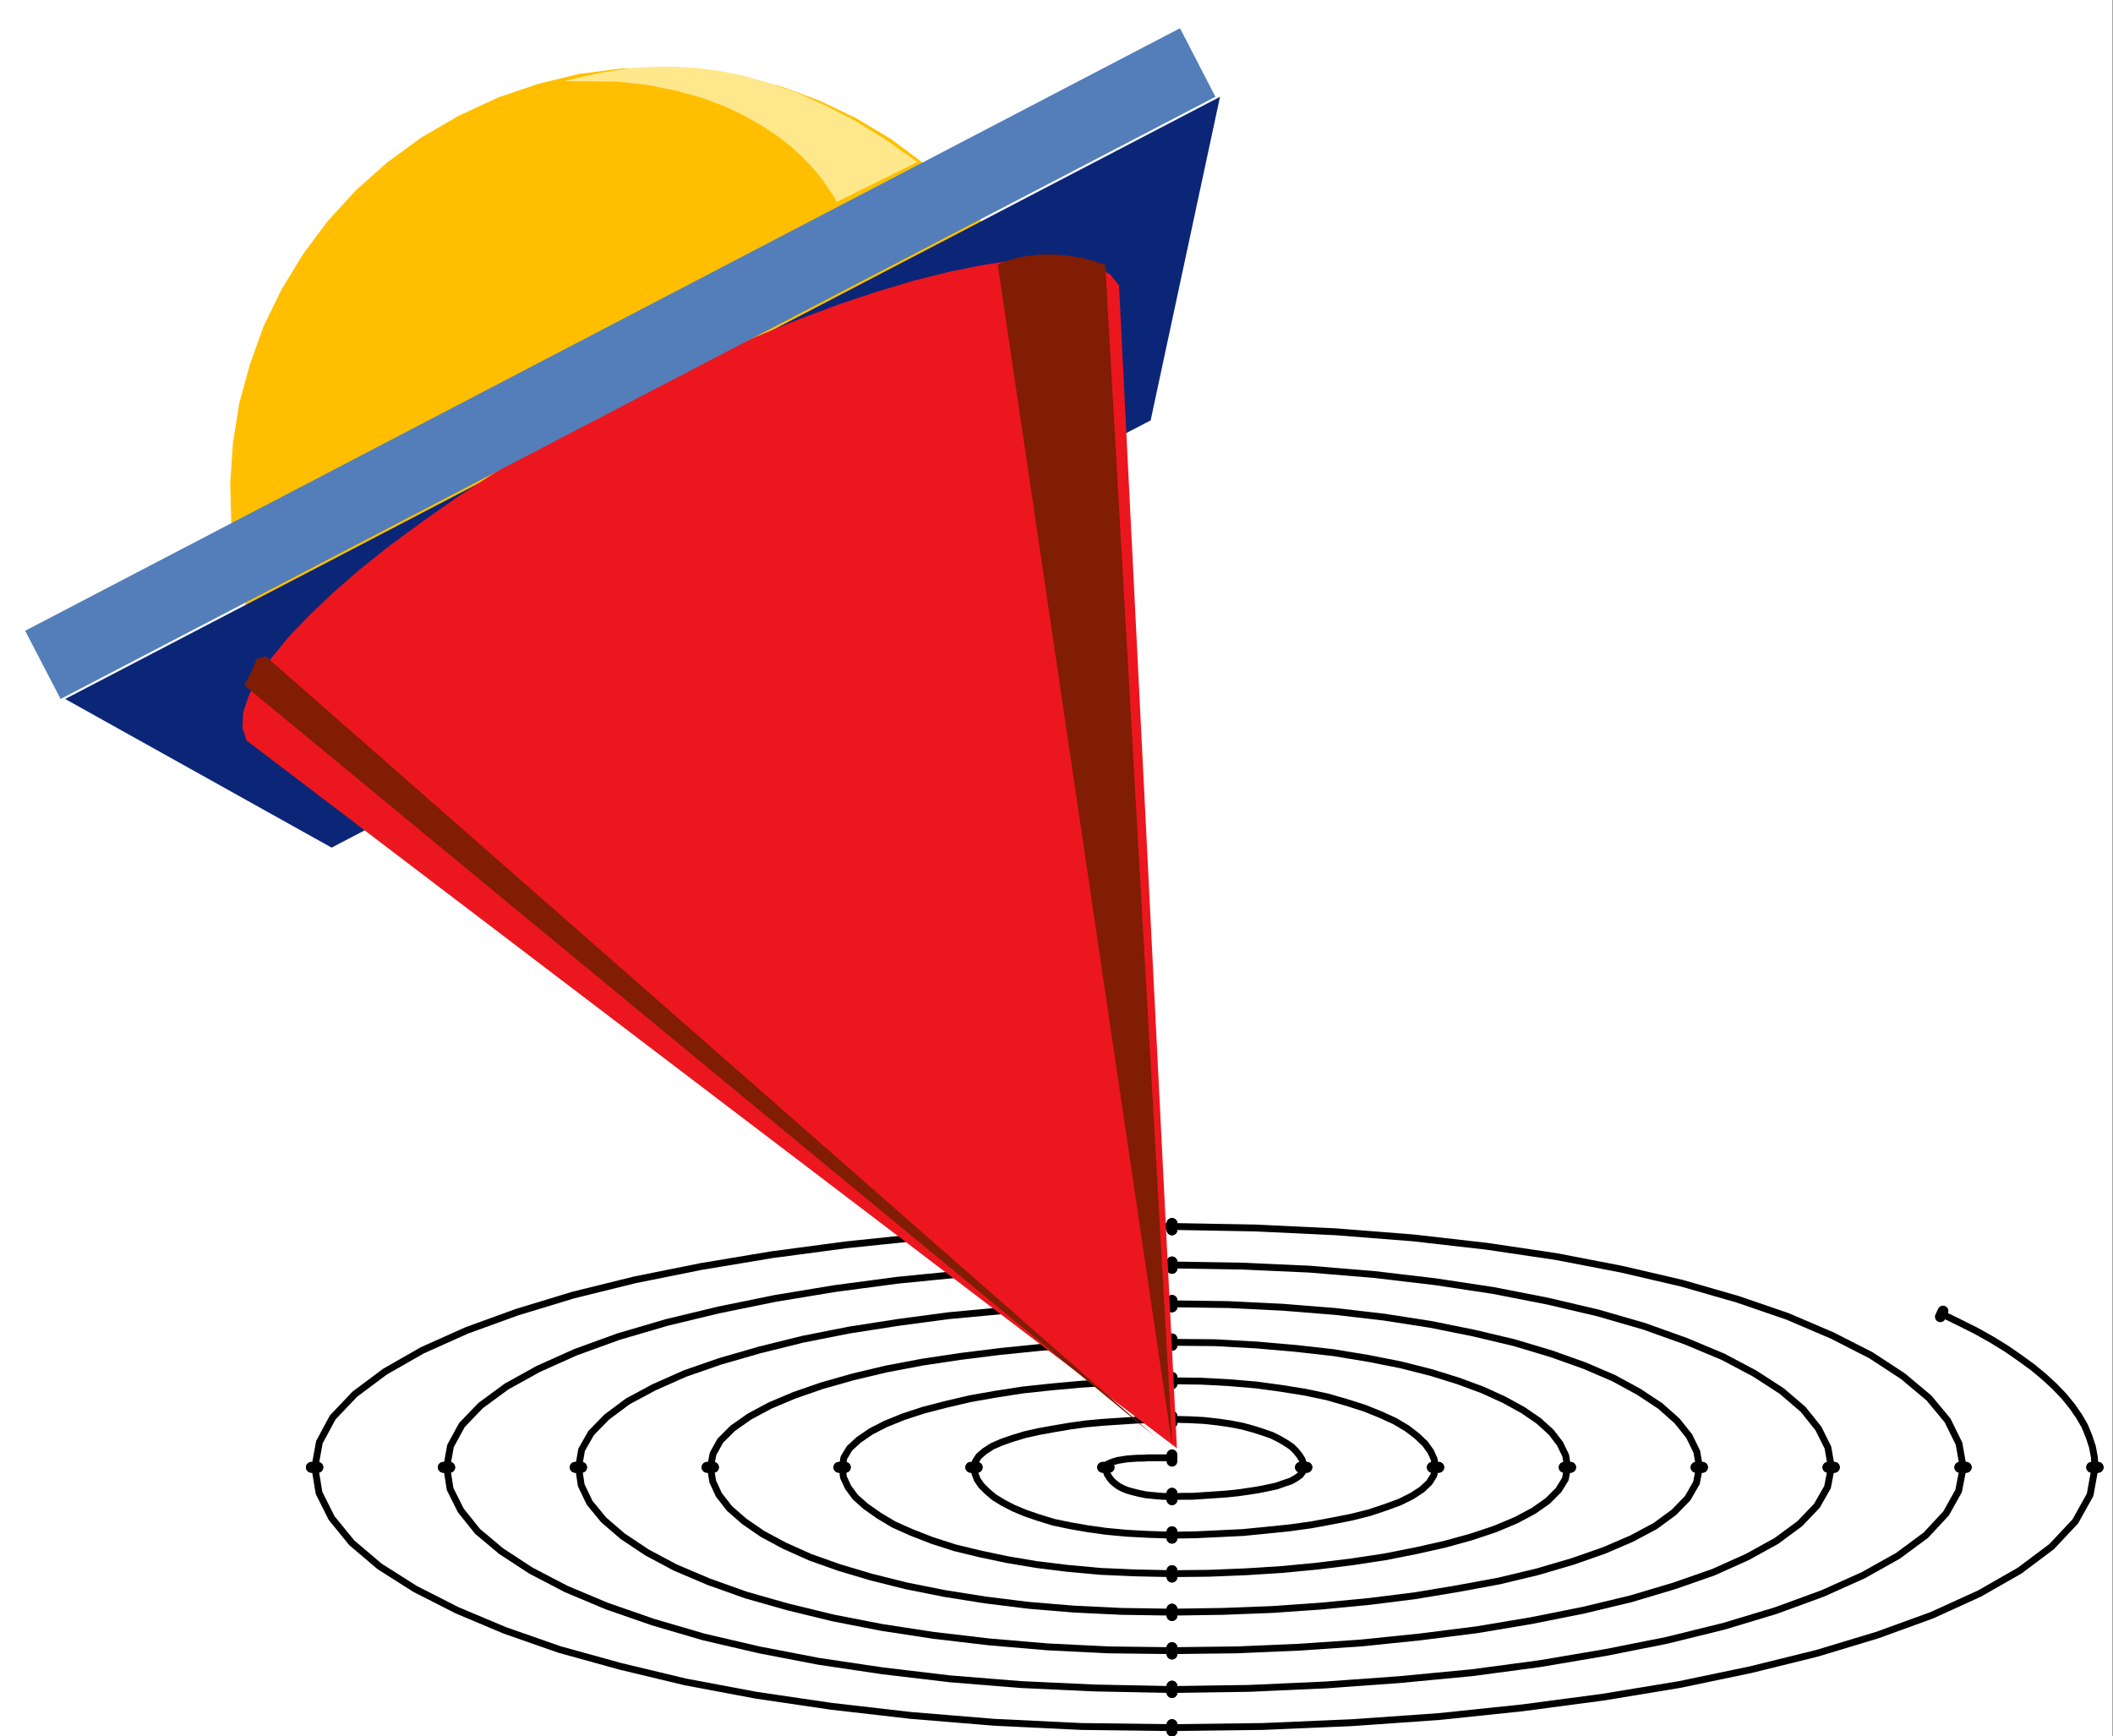 <?xml version="1.0" encoding="UTF-8" standalone="no"?>
<svg
   xmlns:ooo="http://xml.openoffice.org/svg/export"
   xmlns:dc="http://purl.org/dc/elements/1.1/"
   xmlns:cc="http://creativecommons.org/ns#"
   xmlns:rdf="http://www.w3.org/1999/02/22-rdf-syntax-ns#"
   xmlns:svg="http://www.w3.org/2000/svg"
   xmlns="http://www.w3.org/2000/svg"
   xmlns:sodipodi="http://sodipodi.sourceforge.net/DTD/sodipodi-0.dtd"
   xmlns:inkscape="http://www.inkscape.org/namespaces/inkscape"
   version="1.2"
   width="55.44mm"
   height="45.56mm"
   viewBox="0 0 5544 4556"
   preserveAspectRatio="xMidYMid"
   xml:space="preserve"
   id="svg369"
   sodipodi:docname="tops.svg"
   style="fill-rule:evenodd;stroke-width:28.222;stroke-linejoin:round"
   inkscape:version="0.92.5 (2060ec1f9f, 2020-04-08)"><rect x="0" y="0" width="5544" height="4556" fill="#333333" stroke="none"/><sodipodi:namedview
   pagecolor="#ffffff"
   bordercolor="#666666"
   borderopacity="1"
   objecttolerance="10"
   gridtolerance="10"
   guidetolerance="10"
   inkscape:pageopacity="0"
   inkscape:pageshadow="2"
   inkscape:window-width="664"
   inkscape:window-height="487"
   id="namedview371"
   showgrid="false"
   inkscape:zoom="0.2102413"
   inkscape:cx="104.7685"
   inkscape:cy="86.097636"
   inkscape:window-x="0"
   inkscape:window-y="0"
   inkscape:window-maximized="0"
   inkscape:current-layer="svg369" />
 <defs
   class="ClipPathGroup"
   id="defs8">
  <clipPath
   id="presentation_clip_path"
   clipPathUnits="userSpaceOnUse">
   <rect
   x="0"
   y="0"
   width="21000"
   height="29700"
   id="rect2" />
  </clipPath>
  <clipPath
   id="presentation_clip_path_shrink"
   clipPathUnits="userSpaceOnUse">
   <rect
   x="21"
   y="29"
   width="20958"
   height="29641"
   id="rect5" />
  </clipPath>
 </defs>
 <defs
   class="TextShapeIndex"
   id="defs12">
  <g
   ooo:slide="id1"
   ooo:id-list="id3"
   id="g10" />
 </defs>
 <defs
   class="EmbeddedBulletChars"
   id="defs44">
  <g
   id="bullet-char-template-57356"
   transform="matrix(4.8828125e-4,0,0,-4.8828125e-4,0,0)">
   <path
   d="M 580,1141 1163,571 580,0 -4,571 Z"
   id="path14"
   inkscape:connector-curvature="0" />
  </g>
  <g
   id="bullet-char-template-57354"
   transform="matrix(4.8828125e-4,0,0,-4.8828125e-4,0,0)">
   <path
   d="M 8,1128 H 1137 V 0 H 8 Z"
   id="path17"
   inkscape:connector-curvature="0" />
  </g>
  <g
   id="bullet-char-template-10146"
   transform="matrix(4.8828125e-4,0,0,-4.8828125e-4,0,0)">
   <path
   d="M 174,0 602,739 174,1481 1456,739 Z M 1358,739 309,1346 659,739 Z"
   id="path20"
   inkscape:connector-curvature="0" />
  </g>
  <g
   id="bullet-char-template-10132"
   transform="matrix(4.8828125e-4,0,0,-4.8828125e-4,0,0)">
   <path
   d="M 2015,739 1276,0 H 717 l 543,543 H 174 v 393 h 1086 l -543,545 h 557 z"
   id="path23"
   inkscape:connector-curvature="0" />
  </g>
  <g
   id="bullet-char-template-10007"
   transform="matrix(4.8828125e-4,0,0,-4.8828125e-4,0,0)">
   <path
   d="m 0,-2 c -7,16 -16,29 -25,39 l 381,530 c -94,256 -141,385 -141,387 0,25 13,38 40,38 9,0 21,-2 34,-5 21,4 42,12 65,25 l 27,-13 111,-251 280,301 64,-25 24,25 c 21,-10 41,-24 62,-43 C 886,937 835,863 770,784 769,783 710,716 594,584 L 774,223 c 0,-27 -21,-55 -63,-84 l 16,-20 C 717,90 699,76 672,76 641,76 570,178 457,381 L 164,-76 c -22,-34 -53,-51 -92,-51 -42,0 -63,17 -64,51 -7,9 -10,24 -10,44 0,9 1,19 2,30 z"
   id="path26"
   inkscape:connector-curvature="0" />
  </g>
  <g
   id="bullet-char-template-10004"
   transform="matrix(4.8828125e-4,0,0,-4.8828125e-4,0,0)">
   <path
   d="M 285,-33 C 182,-33 111,30 74,156 52,228 41,333 41,471 c 0,78 14,145 41,201 34,71 87,106 158,106 53,0 88,-31 106,-94 l 23,-176 c 8,-64 28,-97 59,-98 l 735,706 c 11,11 33,17 66,17 42,0 63,-15 63,-46 V 965 c 0,-36 -10,-64 -30,-84 L 442,47 C 390,-6 338,-33 285,-33 Z"
   id="path29"
   inkscape:connector-curvature="0" />
  </g>
  <g
   id="bullet-char-template-9679"
   transform="matrix(4.8828125e-4,0,0,-4.8828125e-4,0,0)">
   <path
   d="M 813,0 C 632,0 489,54 383,161 276,268 223,411 223,592 c 0,181 53,324 160,431 106,107 249,161 430,161 179,0 323,-54 432,-161 108,-107 162,-251 162,-431 0,-180 -54,-324 -162,-431 C 1136,54 992,0 813,0 Z"
   id="path32"
   inkscape:connector-curvature="0" />
  </g>
  <g
   id="bullet-char-template-8226"
   transform="matrix(4.8828125e-4,0,0,-4.8828125e-4,0,0)">
   <path
   d="m 346,457 c -73,0 -137,26 -191,78 -54,51 -81,114 -81,188 0,73 27,136 81,188 54,52 118,78 191,78 73,0 134,-26 185,-79 51,-51 77,-114 77,-187 0,-75 -25,-137 -76,-188 -50,-52 -112,-78 -186,-78 z"
   id="path35"
   inkscape:connector-curvature="0" />
  </g>
  <g
   id="bullet-char-template-8211"
   transform="matrix(4.8828125e-4,0,0,-4.8828125e-4,0,0)">
   <path
   d="M -4,459 H 1135 V 606 H -4 Z"
   id="path38"
   inkscape:connector-curvature="0" />
  </g>
  <g
   id="bullet-char-template-61548"
   transform="matrix(4.8828125e-4,0,0,-4.8828125e-4,0,0)">
   <path
   d="m 173,740 c 0,163 58,303 173,419 116,115 255,173 419,173 163,0 302,-58 418,-173 116,-116 174,-256 174,-419 0,-163 -58,-303 -174,-418 C 1067,206 928,148 765,148 601,148 462,206 346,322 231,437 173,577 173,740 Z"
   id="path41"
   inkscape:connector-curvature="0" />
  </g>
 </defs>
 <g
   id="g49"
   transform="translate(-7728,-12572)">
  <g
   id="id2"
   class="Master_Slide">
   <g
   id="bg-id2"
   class="Background" />
   <g
   id="bo-id2"
   class="BackgroundObjects" />
  </g>
 </g>
 <g
   class="SlideGroup"
   id="g367"
   transform="translate(-7728,-12572)">
  <g
   id="g365">
   <g
   id="container-id1">
    <g
   id="id1"
   class="Slide"
   clip-path="url(#presentation_clip_path)">
     <g
   class="Page"
   id="g361">
      <g
   class="Graphic"
   id="g359">
       <g
   id="id3">
        <rect
   class="BoundingBox"
   x="7728"
   y="12572"
   width="5544"
   height="4556"
   id="rect51"
   style="fill:none;stroke:none" />
        <defs
   id="defs56">
         <clipPath
   id="clip_path_1"
   clipPathUnits="userSpaceOnUse">
          <path
   d="m 7728,12572 h 5543 v 4555 H 7728 Z"
   id="path53"
   inkscape:connector-curvature="0" />
         </clipPath>
        </defs>
        <g
   clip-path="url(#clip_path_1)"
   id="g356">
         <path
   d="m 7733,12578 h 5532 v 4544 H 7733 Z"
   id="path58"
   inkscape:connector-curvature="0"
   style="fill:#ffffff;stroke:none" />
         <path
   d="m 7733,12578 h 5532 v 4544 H 7733 Z"
   id="path60"
   inkscape:connector-curvature="0"
   style="fill:none;stroke:#ffffff" />
         <path
   d="m 10803,16397 h -10 -12 -12 -13 -15 l -14,1 h -15 l -14,1 -13,1 -13,2 -12,2 -10,3 -8,3 -7,3 -4,4 -1,5"
   id="path62"
   inkscape:connector-curvature="0"
   style="fill:none;stroke:#000000;stroke-width:18;stroke-linecap:round;stroke-linejoin:round" />
         <path
   d="m 10803,16389 v 17 z"
   id="path64"
   inkscape:connector-curvature="0"
   style="fill:#000000;stroke:none" />
         <path
   d="m 10803,16389 v 17 z"
   id="path66"
   inkscape:connector-curvature="0"
   style="fill:none;stroke:#000000" />
         <path
   d="m 10638,16422 h -17 z"
   id="path68"
   inkscape:connector-curvature="0"
   style="fill:#000000;stroke:none" />
         <path
   d="m 10638,16422 h -17 z"
   id="path70"
   inkscape:connector-curvature="0"
   style="fill:none;stroke:#000000" />
         <path
   d="m 10630,16422 v 6 l 1,5 2,7 4,6 4,6 6,7 7,6 8,6 11,6 12,5 14,4 16,4 19,4 20,2 23,2 26,1"
   id="path72"
   inkscape:connector-curvature="0"
   style="fill:none;stroke:#000000;stroke-width:18;stroke-linecap:round;stroke-linejoin:round" />
         <path
   d="m 10621,16422 h 17 z"
   id="path74"
   inkscape:connector-curvature="0"
   style="fill:#000000;stroke:none" />
         <path
   d="m 10621,16422 h 17 z"
   id="path76"
   inkscape:connector-curvature="0"
   style="fill:none;stroke:#000000" />
         <path
   d="m 10803,16490 v 17 z"
   id="path78"
   inkscape:connector-curvature="0"
   style="fill:#000000;stroke:none" />
         <path
   d="m 10803,16490 v 17 z"
   id="path80"
   inkscape:connector-curvature="0"
   style="fill:none;stroke:#000000" />
         <path
   d="m 10803,16499 27,-1 h 28 l 29,-2 30,-2 29,-2 29,-3 28,-4 26,-4 25,-5 23,-5 20,-7 18,-6 14,-8 11,-8 7,-10 2,-10"
   id="path82"
   inkscape:connector-curvature="0"
   style="fill:none;stroke:#000000;stroke-width:18;stroke-linecap:round;stroke-linejoin:round" />
         <path
   d="m 10803,16507 v -17 z"
   id="path84"
   inkscape:connector-curvature="0"
   style="fill:#000000;stroke:none" />
         <path
   d="m 10803,16507 v -17 z"
   id="path86"
   inkscape:connector-curvature="0"
   style="fill:none;stroke:#000000" />
         <path
   d="m 11140,16422 h 17 z"
   id="path88"
   inkscape:connector-curvature="0"
   style="fill:#000000;stroke:none" />
         <path
   d="m 11140,16422 h 17 z"
   id="path90"
   inkscape:connector-curvature="0"
   style="fill:none;stroke:#000000" />
         <path
   d="m 11149,16422 -1,-10 -4,-11 -7,-11 -9,-11 -11,-11 -15,-10 -17,-10 -20,-10 -23,-8 -25,-8 -29,-8 -31,-6 -34,-5 -37,-4 -40,-2 -43,-1"
   id="path92"
   inkscape:connector-curvature="0"
   style="fill:none;stroke:#000000;stroke-width:18;stroke-linecap:round;stroke-linejoin:round" />
         <path
   d="m 11157,16422 h -17 z"
   id="path94"
   inkscape:connector-curvature="0"
   style="fill:#000000;stroke:none" />
         <path
   d="m 11157,16422 h -17 z"
   id="path96"
   inkscape:connector-curvature="0"
   style="fill:none;stroke:#000000" />
         <path
   d="m 10803,16305 v -17 z"
   id="path98"
   inkscape:connector-curvature="0"
   style="fill:#000000;stroke:none" />
         <path
   d="m 10803,16305 v -17 z"
   id="path100"
   inkscape:connector-curvature="0"
   style="fill:none;stroke:#000000" />
         <path
   d="m 10803,16296 -45,1 -46,1 -46,3 -45,3 -44,4 -43,6 -41,7 -39,7 -36,8 -33,10 -29,10 -25,11 -20,13 -15,13 -9,14 -3,15"
   id="path102"
   inkscape:connector-curvature="0"
   style="fill:none;stroke:#000000;stroke-width:18;stroke-linecap:round;stroke-linejoin:round" />
         <path
   d="m 10803,16288 v 17 z"
   id="path104"
   inkscape:connector-curvature="0"
   style="fill:#000000;stroke:none" />
         <path
   d="m 10803,16288 v 17 z"
   id="path106"
   inkscape:connector-curvature="0"
   style="fill:none;stroke:#000000" />
         <path
   d="m 10292,16422 h -17 z"
   id="path108"
   inkscape:connector-curvature="0"
   style="fill:#000000;stroke:none" />
         <path
   d="m 10292,16422 h -17 z"
   id="path110"
   inkscape:connector-curvature="0"
   style="fill:none;stroke:#000000" />
         <path
   d="m 10284,16422 2,16 6,16 11,16 15,15 19,16 23,14 27,14 31,13 35,12 39,12 43,9 46,8 50,7 54,5 57,3 61,2"
   id="path112"
   inkscape:connector-curvature="0"
   style="fill:none;stroke:#000000;stroke-width:18;stroke-linecap:round;stroke-linejoin:round" />
         <path
   d="m 10275,16422 h 17 z"
   id="path114"
   inkscape:connector-curvature="0"
   style="fill:#000000;stroke:none" />
         <path
   d="m 10275,16422 h 17 z"
   id="path116"
   inkscape:connector-curvature="0"
   style="fill:none;stroke:#000000" />
         <path
   d="m 10803,16591 v 17 z"
   id="path118"
   inkscape:connector-curvature="0"
   style="fill:#000000;stroke:none" />
         <path
   d="m 10803,16591 v 17 z"
   id="path120"
   inkscape:connector-curvature="0"
   style="fill:none;stroke:#000000" />
         <path
   d="m 10803,16600 62,-1 63,-3 62,-3 61,-6 59,-6 58,-8 54,-10 51,-10 48,-12 42,-14 38,-14 32,-16 26,-17 19,-18 12,-19 4,-21"
   id="path122"
   inkscape:connector-curvature="0"
   style="fill:none;stroke:#000000;stroke-width:18;stroke-linecap:round;stroke-linejoin:round" />
         <path
   d="m 10803,16608 v -17 z"
   id="path124"
   inkscape:connector-curvature="0"
   style="fill:#000000;stroke:none" />
         <path
   d="m 10803,16608 v -17 z"
   id="path126"
   inkscape:connector-curvature="0"
   style="fill:none;stroke:#000000" />
         <path
   d="m 11486,16422 h 17 z"
   id="path128"
   inkscape:connector-curvature="0"
   style="fill:#000000;stroke:none" />
         <path
   d="m 11486,16422 h 17 z"
   id="path130"
   inkscape:connector-curvature="0"
   style="fill:none;stroke:#000000" />
         <path
   d="m 11494,16422 -3,-21 -9,-20 -15,-21 -21,-20 -26,-20 -32,-19 -37,-17 -42,-17 -47,-15 -52,-15 -57,-12 -62,-10 -66,-9 -70,-6 -74,-4 -78,-1"
   id="path132"
   inkscape:connector-curvature="0"
   style="fill:none;stroke:#000000;stroke-width:18;stroke-linecap:round;stroke-linejoin:round" />
         <path
   d="m 11503,16422 h -17 z"
   id="path134"
   inkscape:connector-curvature="0"
   style="fill:#000000;stroke:none" />
         <path
   d="m 11503,16422 h -17 z"
   id="path136"
   inkscape:connector-curvature="0"
   style="fill:none;stroke:#000000" />
         <path
   d="m 10803,16203 v -17 z"
   id="path138"
   inkscape:connector-curvature="0"
   style="fill:#000000;stroke:none" />
         <path
   d="m 10803,16203 v -17 z"
   id="path140"
   inkscape:connector-curvature="0"
   style="fill:none;stroke:#000000" />
         <path
   d="m 10803,16195 -81,1 -79,3 -79,5 -77,7 -75,8 -71,11 -68,12 -64,15 -58,15 -52,17 -47,19 -39,20 -32,22 -24,22 -15,25 -4,25"
   id="path142"
   inkscape:connector-curvature="0"
   style="fill:none;stroke:#000000;stroke-width:18;stroke-linecap:round;stroke-linejoin:round" />
         <path
   d="m 10803,16186 v 17 z"
   id="path144"
   inkscape:connector-curvature="0"
   style="fill:#000000;stroke:none" />
         <path
   d="m 10803,16186 v 17 z"
   id="path146"
   inkscape:connector-curvature="0"
   style="fill:none;stroke:#000000" />
         <path
   d="m 9946,16422 h -17 z"
   id="path148"
   inkscape:connector-curvature="0"
   style="fill:#000000;stroke:none" />
         <path
   d="m 9946,16422 h -17 z"
   id="path150"
   inkscape:connector-curvature="0"
   style="fill:none;stroke:#000000" />
         <path
   d="m 9938,16422 3,26 12,26 19,26 27,24 34,24 40,24 47,21 54,21 59,19 66,16 71,15 77,13 81,10 87,8 92,4 96,2"
   id="path152"
   inkscape:connector-curvature="0"
   style="fill:none;stroke:#000000;stroke-width:18;stroke-linecap:round;stroke-linejoin:round" />
         <path
   d="m 9929,16422 h 17 z"
   id="path154"
   inkscape:connector-curvature="0"
   style="fill:#000000;stroke:none" />
         <path
   d="m 9929,16422 h 17 z"
   id="path156"
   inkscape:connector-curvature="0"
   style="fill:none;stroke:#000000" />
         <path
   d="m 10803,16693 v 17 z"
   id="path158"
   inkscape:connector-curvature="0"
   style="fill:#000000;stroke:none" />
         <path
   d="m 10803,16693 v 17 z"
   id="path160"
   inkscape:connector-curvature="0"
   style="fill:none;stroke:#000000" />
         <path
   d="m 10803,16701 97,-1 98,-4 95,-6 93,-9 89,-11 86,-13 81,-16 76,-17 69,-19 63,-21 55,-23 47,-25 37,-26 28,-28 18,-29 6,-31"
   id="path162"
   inkscape:connector-curvature="0"
   style="fill:none;stroke:#000000;stroke-width:18;stroke-linecap:round;stroke-linejoin:round" />
         <path
   d="m 10803,16710 v -17 z"
   id="path164"
   inkscape:connector-curvature="0"
   style="fill:#000000;stroke:none" />
         <path
   d="m 10803,16710 v -17 z"
   id="path166"
   inkscape:connector-curvature="0"
   style="fill:none;stroke:#000000" />
         <path
   d="m 11832,16422 h 17 z"
   id="path168"
   inkscape:connector-curvature="0"
   style="fill:#000000;stroke:none" />
         <path
   d="m 11832,16422 h 17 z"
   id="path170"
   inkscape:connector-curvature="0"
   style="fill:none;stroke:#000000" />
         <path
   d="m 11841,16422 -5,-31 -15,-31 -23,-30 -33,-30 -41,-28 -49,-27 -57,-26 -65,-24 -71,-22 -79,-20 -86,-17 -91,-15 -98,-11 -103,-9 -109,-6 -113,-1"
   id="path172"
   inkscape:connector-curvature="0"
   style="fill:none;stroke:#000000;stroke-width:18;stroke-linecap:round;stroke-linejoin:round" />
         <path
   d="m 11849,16422 h -17 z"
   id="path174"
   inkscape:connector-curvature="0"
   style="fill:#000000;stroke:none" />
         <path
   d="m 11849,16422 h -17 z"
   id="path176"
   inkscape:connector-curvature="0"
   style="fill:none;stroke:#000000" />
         <path
   d="m 10803,16102 v -17 z"
   id="path178"
   inkscape:connector-curvature="0"
   style="fill:#000000;stroke:none" />
         <path
   d="m 10803,16102 v -17 z"
   id="path180"
   inkscape:connector-curvature="0"
   style="fill:none;stroke:#000000" />
         <path
   d="m 10803,16094 -116,1 -114,5 -112,7 -109,11 -104,13 -100,15 -95,18 -88,21 -81,23 -72,25 -64,27 -54,29 -44,31 -32,32 -19,34 -7,36"
   id="path182"
   inkscape:connector-curvature="0"
   style="fill:none;stroke:#000000;stroke-width:18;stroke-linecap:round;stroke-linejoin:round" />
         <path
   d="m 10803,16085 v 17 z"
   id="path184"
   inkscape:connector-curvature="0"
   style="fill:#000000;stroke:none" />
         <path
   d="m 10803,16085 v 17 z"
   id="path186"
   inkscape:connector-curvature="0"
   style="fill:none;stroke:#000000" />
         <path
   d="m 9600,16422 h -17 z"
   id="path188"
   inkscape:connector-curvature="0"
   style="fill:#000000;stroke:none" />
         <path
   d="m 9600,16422 h -17 z"
   id="path190"
   inkscape:connector-curvature="0"
   style="fill:none;stroke:#000000" />
         <path
   d="m 9592,16422 6,37 16,35 28,36 39,34 48,33 58,31 67,30 76,27 84,25 92,23 100,20 107,17 113,14 120,10 125,6 132,2"
   id="path192"
   inkscape:connector-curvature="0"
   style="fill:none;stroke:#000000;stroke-width:18;stroke-linecap:round;stroke-linejoin:round" />
         <path
   d="m 9583,16422 h 17 z"
   id="path194"
   inkscape:connector-curvature="0"
   style="fill:#000000;stroke:none" />
         <path
   d="m 9583,16422 h 17 z"
   id="path196"
   inkscape:connector-curvature="0"
   style="fill:none;stroke:#000000" />
         <path
   d="m 10803,16794 v 17 z"
   id="path198"
   inkscape:connector-curvature="0"
   style="fill:#000000;stroke:none" />
         <path
   d="m 10803,16794 v 17 z"
   id="path200"
   inkscape:connector-curvature="0"
   style="fill:none;stroke:#000000" />
         <path
   d="m 10803,16802 133,-2 131,-5 128,-9 125,-12 120,-15 114,-19 108,-20 100,-24 92,-27 83,-29 72,-31 62,-33 49,-36 36,-37 23,-40 8,-41"
   id="path202"
   inkscape:connector-curvature="0"
   style="fill:none;stroke:#000000;stroke-width:18;stroke-linecap:round;stroke-linejoin:round" />
         <path
   d="m 10803,16811 v -17 z"
   id="path204"
   inkscape:connector-curvature="0"
   style="fill:#000000;stroke:none" />
         <path
   d="m 10803,16811 v -17 z"
   id="path206"
   inkscape:connector-curvature="0"
   style="fill:none;stroke:#000000" />
         <path
   d="m 12178,16422 h 17 z"
   id="path208"
   inkscape:connector-curvature="0"
   style="fill:#000000;stroke:none" />
         <path
   d="m 12178,16422 h 17 z"
   id="path210"
   inkscape:connector-curvature="0"
   style="fill:none;stroke:#000000" />
         <path
   d="m 12187,16422 -7,-41 -20,-41 -32,-40 -44,-39 -56,-37 -66,-36 -77,-33 -87,-31 -97,-29 -105,-25 -114,-23 -122,-19 -129,-15 -137,-11 -143,-7 -148,-2"
   id="path212"
   inkscape:connector-curvature="0"
   style="fill:none;stroke:#000000;stroke-width:18;stroke-linecap:round;stroke-linejoin:round" />
         <path
   d="m 12195,16422 h -17 z"
   id="path214"
   inkscape:connector-curvature="0"
   style="fill:#000000;stroke:none" />
         <path
   d="m 12195,16422 h -17 z"
   id="path216"
   inkscape:connector-curvature="0"
   style="fill:none;stroke:#000000" />
         <path
   d="m 10803,16001 v -17 z"
   id="path218"
   inkscape:connector-curvature="0"
   style="fill:#000000;stroke:none" />
         <path
   d="m 10803,16001 v -17 z"
   id="path220"
   inkscape:connector-curvature="0"
   style="fill:none;stroke:#000000" />
         <path
   d="m 10803,15993 -151,2 -149,6 -145,10 -140,13 -135,18 -128,20 -121,24 -113,28 -104,30 -92,32 -81,36 -69,37 -55,41 -41,42 -25,44 -8,46"
   id="path222"
   inkscape:connector-curvature="0"
   style="fill:none;stroke:#000000;stroke-width:18;stroke-linecap:round;stroke-linejoin:round" />
         <path
   d="m 10803,15984 v 17 z"
   id="path224"
   inkscape:connector-curvature="0"
   style="fill:#000000;stroke:none" />
         <path
   d="m 10803,15984 v 17 z"
   id="path226"
   inkscape:connector-curvature="0"
   style="fill:none;stroke:#000000" />
         <path
   d="m 9254,16422 h -17 z"
   id="path228"
   inkscape:connector-curvature="0"
   style="fill:#000000;stroke:none" />
         <path
   d="m 9254,16422 h -17 z"
   id="path230"
   inkscape:connector-curvature="0"
   style="fill:none;stroke:#000000" />
         <path
   d="m 9246,16422 7,47 22,46 37,45 50,43 63,42 75,40 87,37 98,35 109,31 119,29 128,25 137,21 145,17 153,13 160,8 167,2"
   id="path232"
   inkscape:connector-curvature="0"
   style="fill:none;stroke:#000000;stroke-width:18;stroke-linecap:round;stroke-linejoin:round" />
         <path
   d="m 9237,16422 h 17 z"
   id="path234"
   inkscape:connector-curvature="0"
   style="fill:#000000;stroke:none" />
         <path
   d="m 9237,16422 h 17 z"
   id="path236"
   inkscape:connector-curvature="0"
   style="fill:none;stroke:#000000" />
         <path
   d="m 10803,16895 v 17 z"
   id="path238"
   inkscape:connector-curvature="0"
   style="fill:#000000;stroke:none" />
         <path
   d="m 10803,16895 v 17 z"
   id="path240"
   inkscape:connector-curvature="0"
   style="fill:none;stroke:#000000" />
         <path
   d="m 10803,16903 168,-2 165,-7 162,-11 156,-16 150,-19 143,-24 135,-27 125,-30 114,-34 103,-36 89,-40 76,-42 61,-45 45,-47 28,-49 10,-52"
   id="path242"
   inkscape:connector-curvature="0"
   style="fill:none;stroke:#000000;stroke-width:18;stroke-linecap:round;stroke-linejoin:round" />
         <path
   d="m 10803,16912 v -17 z"
   id="path244"
   inkscape:connector-curvature="0"
   style="fill:#000000;stroke:none" />
         <path
   d="m 10803,16912 v -17 z"
   id="path246"
   inkscape:connector-curvature="0"
   style="fill:none;stroke:#000000" />
         <path
   d="m 12524,16422 h 17 z"
   id="path248"
   inkscape:connector-curvature="0"
   style="fill:#000000;stroke:none" />
         <path
   d="m 12524,16422 h 17 z"
   id="path250"
   inkscape:connector-curvature="0"
   style="fill:none;stroke:#000000" />
         <path
   d="m 12533,16422 -9,-52 -25,-50 -40,-50 -56,-48 -71,-46 -83,-44 -98,-41 -109,-39 -121,-35 -132,-31 -143,-28 -152,-23 -161,-19 -169,-14 -177,-8 -184,-3"
   id="path252"
   inkscape:connector-curvature="0"
   style="fill:none;stroke:#000000;stroke-width:18;stroke-linecap:round;stroke-linejoin:round" />
         <path
   d="m 12541,16422 h -17 z"
   id="path254"
   inkscape:connector-curvature="0"
   style="fill:#000000;stroke:none" />
         <path
   d="m 12541,16422 h -17 z"
   id="path256"
   inkscape:connector-curvature="0"
   style="fill:none;stroke:#000000" />
         <path
   d="m 10803,15900 v -17 z"
   id="path258"
   inkscape:connector-curvature="0"
   style="fill:#000000;stroke:none" />
         <path
   d="m 10803,15900 v -17 z"
   id="path260"
   inkscape:connector-curvature="0"
   style="fill:none;stroke:#000000" />
         <path
   d="m 10803,15891 -186,3 -183,7 -178,13 -172,17 -166,22 -157,26 -147,30 -137,33 -126,37 -113,41 -98,44 -83,46 -68,50 -49,51 -30,55 -10,56"
   id="path262"
   inkscape:connector-curvature="0"
   style="fill:none;stroke:#000000;stroke-width:18;stroke-linecap:round;stroke-linejoin:round" />
         <path
   d="m 10803,15883 v 17 z"
   id="path264"
   inkscape:connector-curvature="0"
   style="fill:#000000;stroke:none" />
         <path
   d="m 10803,15883 v 17 z"
   id="path266"
   inkscape:connector-curvature="0"
   style="fill:none;stroke:#000000" />
         <path
   d="m 8908,16422 h -17 z"
   id="path268"
   inkscape:connector-curvature="0"
   style="fill:#000000;stroke:none" />
         <path
   d="m 8908,16422 h -17 z"
   id="path270"
   inkscape:connector-curvature="0"
   style="fill:none;stroke:#000000" />
         <path
   d="m 8900,16422 9,57 28,56 44,55 62,52 78,51 92,48 107,45 121,42 133,39 146,34 156,30 168,25 177,21 186,15 194,9 202,4"
   id="path272"
   inkscape:connector-curvature="0"
   style="fill:none;stroke:#000000;stroke-width:18;stroke-linecap:round;stroke-linejoin:round" />
         <path
   d="m 8891,16422 h 17 z"
   id="path274"
   inkscape:connector-curvature="0"
   style="fill:#000000;stroke:none" />
         <path
   d="m 8891,16422 h 17 z"
   id="path276"
   inkscape:connector-curvature="0"
   style="fill:none;stroke:#000000" />
         <path
   d="m 10803,16996 v 17 z"
   id="path278"
   inkscape:connector-curvature="0"
   style="fill:#000000;stroke:none" />
         <path
   d="m 10803,16996 v 17 z"
   id="path280"
   inkscape:connector-curvature="0"
   style="fill:none;stroke:#000000" />
         <path
   d="m 10803,17005 203,-3 200,-9 194,-14 189,-18 180,-24 171,-29 161,-32 150,-37 136,-41 123,-45 107,-48 91,-51 73,-54 53,-57 33,-59 12,-62"
   id="path282"
   inkscape:connector-curvature="0"
   style="fill:none;stroke:#000000;stroke-width:18;stroke-linecap:round;stroke-linejoin:round" />
         <path
   d="m 10803,17013 v -17 z"
   id="path284"
   inkscape:connector-curvature="0"
   style="fill:#000000;stroke:none" />
         <path
   d="m 10803,17013 v -17 z"
   id="path286"
   inkscape:connector-curvature="0"
   style="fill:none;stroke:#000000" />
         <path
   d="m 12870,16422 h 17 z"
   id="path288"
   inkscape:connector-curvature="0"
   style="fill:#000000;stroke:none" />
         <path
   d="m 12870,16422 h 17 z"
   id="path290"
   inkscape:connector-curvature="0"
   style="fill:none;stroke:#000000" />
         <path
   d="m 12879,16422 -11,-62 -30,-61 -49,-59 -68,-57 -84,-55 -102,-52 -117,-50 -131,-45 -146,-42 -159,-37 -171,-33 -182,-27 -193,-22 -203,-16 -211,-10 -219,-4"
   id="path292"
   inkscape:connector-curvature="0"
   style="fill:none;stroke:#000000;stroke-width:18;stroke-linecap:round;stroke-linejoin:round" />
         <path
   d="m 12887,16422 h -17 z"
   id="path294"
   inkscape:connector-curvature="0"
   style="fill:#000000;stroke:none" />
         <path
   d="m 12887,16422 h -17 z"
   id="path296"
   inkscape:connector-curvature="0"
   style="fill:none;stroke:#000000" />
         <path
   d="m 10803,15799 v -17 z"
   id="path298"
   inkscape:connector-curvature="0"
   style="fill:#000000;stroke:none" />
         <path
   d="m 10803,15799 v -17 z"
   id="path300"
   inkscape:connector-curvature="0"
   style="fill:none;stroke:#000000" />
         <path
   d="m 10803,15790 -222,3 -217,9 -211,15 -203,21 -196,26 -186,31 -174,35 -162,40 -148,45 -132,48 -116,52 -98,56 -79,59 -58,61 -35,65 -12,66"
   id="path302"
   inkscape:connector-curvature="0"
   style="fill:none;stroke:#000000;stroke-width:18;stroke-linecap:round;stroke-linejoin:round" />
         <path
   d="m 10803,15782 v 17 z"
   id="path304"
   inkscape:connector-curvature="0"
   style="fill:#000000;stroke:none" />
         <path
   d="m 10803,15782 v 17 z"
   id="path306"
   inkscape:connector-curvature="0"
   style="fill:none;stroke:#000000" />
         <path
   d="m 8562,16422 h -17 z"
   id="path308"
   inkscape:connector-curvature="0"
   style="fill:#000000;stroke:none" />
         <path
   d="m 8562,16422 h -17 z"
   id="path310"
   inkscape:connector-curvature="0"
   style="fill:none;stroke:#000000" />
         <path
   d="m 8554,16422 11,67 33,66 53,65 73,62 93,59 110,56 126,53 143,50 159,44 171,41 186,35 197,29 209,24 219,18 229,11 237,3"
   id="path312"
   inkscape:connector-curvature="0"
   style="fill:none;stroke:#000000;stroke-width:18;stroke-linecap:round;stroke-linejoin:round" />
         <path
   d="m 8545,16422 h 17 z"
   id="path314"
   inkscape:connector-curvature="0"
   style="fill:#000000;stroke:none" />
         <path
   d="m 8545,16422 h 17 z"
   id="path316"
   inkscape:connector-curvature="0"
   style="fill:none;stroke:#000000" />
         <path
   d="m 10803,17097 v 17 z"
   id="path318"
   inkscape:connector-curvature="0"
   style="fill:#000000;stroke:none" />
         <path
   d="m 10803,17097 v 17 z"
   id="path320"
   inkscape:connector-curvature="0"
   style="fill:none;stroke:#000000" />
         <path
   d="m 10803,17105 238,-3 234,-10 228,-16 220,-23 211,-28 200,-33 187,-39 174,-43 159,-48 143,-52 125,-57 105,-60 84,-63 62,-66 39,-70 13,-72"
   id="path322"
   inkscape:connector-curvature="0"
   style="fill:none;stroke:#000000;stroke-width:18;stroke-linecap:round;stroke-linejoin:round" />
         <path
   d="m 10803,17114 v -17 z"
   id="path324"
   inkscape:connector-curvature="0"
   style="fill:#000000;stroke:none" />
         <path
   d="m 10803,17114 v -17 z"
   id="path326"
   inkscape:connector-curvature="0"
   style="fill:none;stroke:#000000" />
         <path
   d="m 13216,16422 h 17 z"
   id="path328"
   inkscape:connector-curvature="0"
   style="fill:#000000;stroke:none" />
         <path
   d="m 13216,16422 h 17 z"
   id="path330"
   inkscape:connector-curvature="0"
   style="fill:none;stroke:#000000" />
         <path
   d="m 13225,16422 -2,-27 -5,-27 -9,-27 -11,-27 -15,-26 -18,-26 -21,-26 -25,-26 -27,-25 -30,-25 -33,-24 -36,-25 -39,-24 -41,-23 -44,-22 -47,-23"
   id="path332"
   inkscape:connector-curvature="0"
   style="fill:none;stroke:#000000;stroke-width:18;stroke-linecap:round;stroke-linejoin:round" />
         <path
   d="m 13233,16422 h -17 z"
   id="path334"
   inkscape:connector-curvature="0"
   style="fill:#000000;stroke:none" />
         <path
   d="m 13233,16422 h -17 z"
   id="path336"
   inkscape:connector-curvature="0"
   style="fill:none;stroke:#000000" />
         <path
   d="m 12819,16027 7,-15 z"
   id="path338"
   inkscape:connector-curvature="0"
   style="fill:#000000;stroke:none" />
         <path
   d="m 12819,16027 7,-15 z"
   id="path340"
   inkscape:connector-curvature="0"
   style="fill:none;stroke:#000000" />
         <path
   d="m 9956,14840 -104,47 -106,36 -107,25 -107,15 -108,3 -107,-6 -106,-17 -103,-27 -100,-37 -96,-46 -92,-55 -86,-64 -80,-73 -74,-81 -66,-90 -57,-98 -47,-103 -36,-105 -25,-107 -14,-108 -3,-108 7,-106 17,-106 28,-102 36,-100 47,-96 56,-92 64,-86 74,-81 82,-73 90,-66 98,-57 103,-48 106,-36 107,-26 108,-14 108,-3 107,6 105,18 103,26 100,37 96,46 92,55 86,64 81,73 73,82 66,90 58,98 47,102 35,106 25,107 14,107 4,108 -8,106 -17,106 -27,103 -37,100 -47,96 -55,91 -65,87 -73,80 -82,73 -90,66 z"
   id="path342"
   inkscape:connector-curvature="0"
   style="fill:#ffbf00;stroke:none" />
         <path
   d="m 7899,14406 699,390 2149,-1121 182,-849 z"
   id="path344"
   inkscape:connector-curvature="0"
   style="fill:#0c2677;stroke:none" />
         <path
   d="m 10664,13321 -22,-28 -33,-20 -43,-14 -53,-7 -62,-1 -70,5 -78,12 -84,17 -92,23 -97,29 -102,34 -107,40 -110,45 -113,49 -116,55 -118,60 -116,62 -112,64 -106,64 -100,65 -93,65 -87,64 -79,63 -71,62 -63,60 -54,57 -44,54 -35,52 -24,47 -14,43 -2,39 11,34 2441,1857 z"
   id="path346"
   inkscape:connector-curvature="0"
   style="fill:#ec161f;stroke:none" />
         <path
   d="m 10628,13267 -24,-8 -23,-7 -23,-5 -22,-3 -22,-3 -20,-1 h -20 -18 l -18,2 -17,2 -16,3 -14,3 -13,4 -12,4 -11,4 -9,5 458,3100 z"
   id="path348"
   inkscape:connector-curvature="0"
   style="fill:#801d04;stroke:none" />
         <path
   d="m 8369,14370 10,-18 7,-14 5,-11 4,-9 3,-7 2,-5 1,-3 v -2 h 1 v -1 h 1 2 2 l 4,-1 6,-2 7,-4 2335,2049 z"
   id="path350"
   inkscape:connector-curvature="0"
   style="fill:#801d04;stroke:none" />
         <path
   d="m 9207,12785 30,-7 35,-8 38,-8 42,-7 45,-5 50,-3 h 52 l 57,3 60,8 64,13 67,19 71,25 74,33 78,40 81,50 84,59 -212,105 -1,-3 -5,-9 -9,-14 -12,-18 -16,-22 -21,-25 -25,-26 -30,-28 -36,-28 -41,-27 -47,-27 -53,-25 -59,-22 -66,-18 -74,-15 -80,-9 z"
   id="path352"
   inkscape:connector-curvature="0"
   style="fill:#fee88b;stroke:none" />
         <path
   d="m 7794,14227 93,179 3030,-1580 -93,-180 z"
   id="path354"
   inkscape:connector-curvature="0"
   style="fill:#537eb9;stroke:none" />
        </g>
       </g>
      </g>
     </g>
    </g>
   </g>
  </g>
 </g>
</svg>